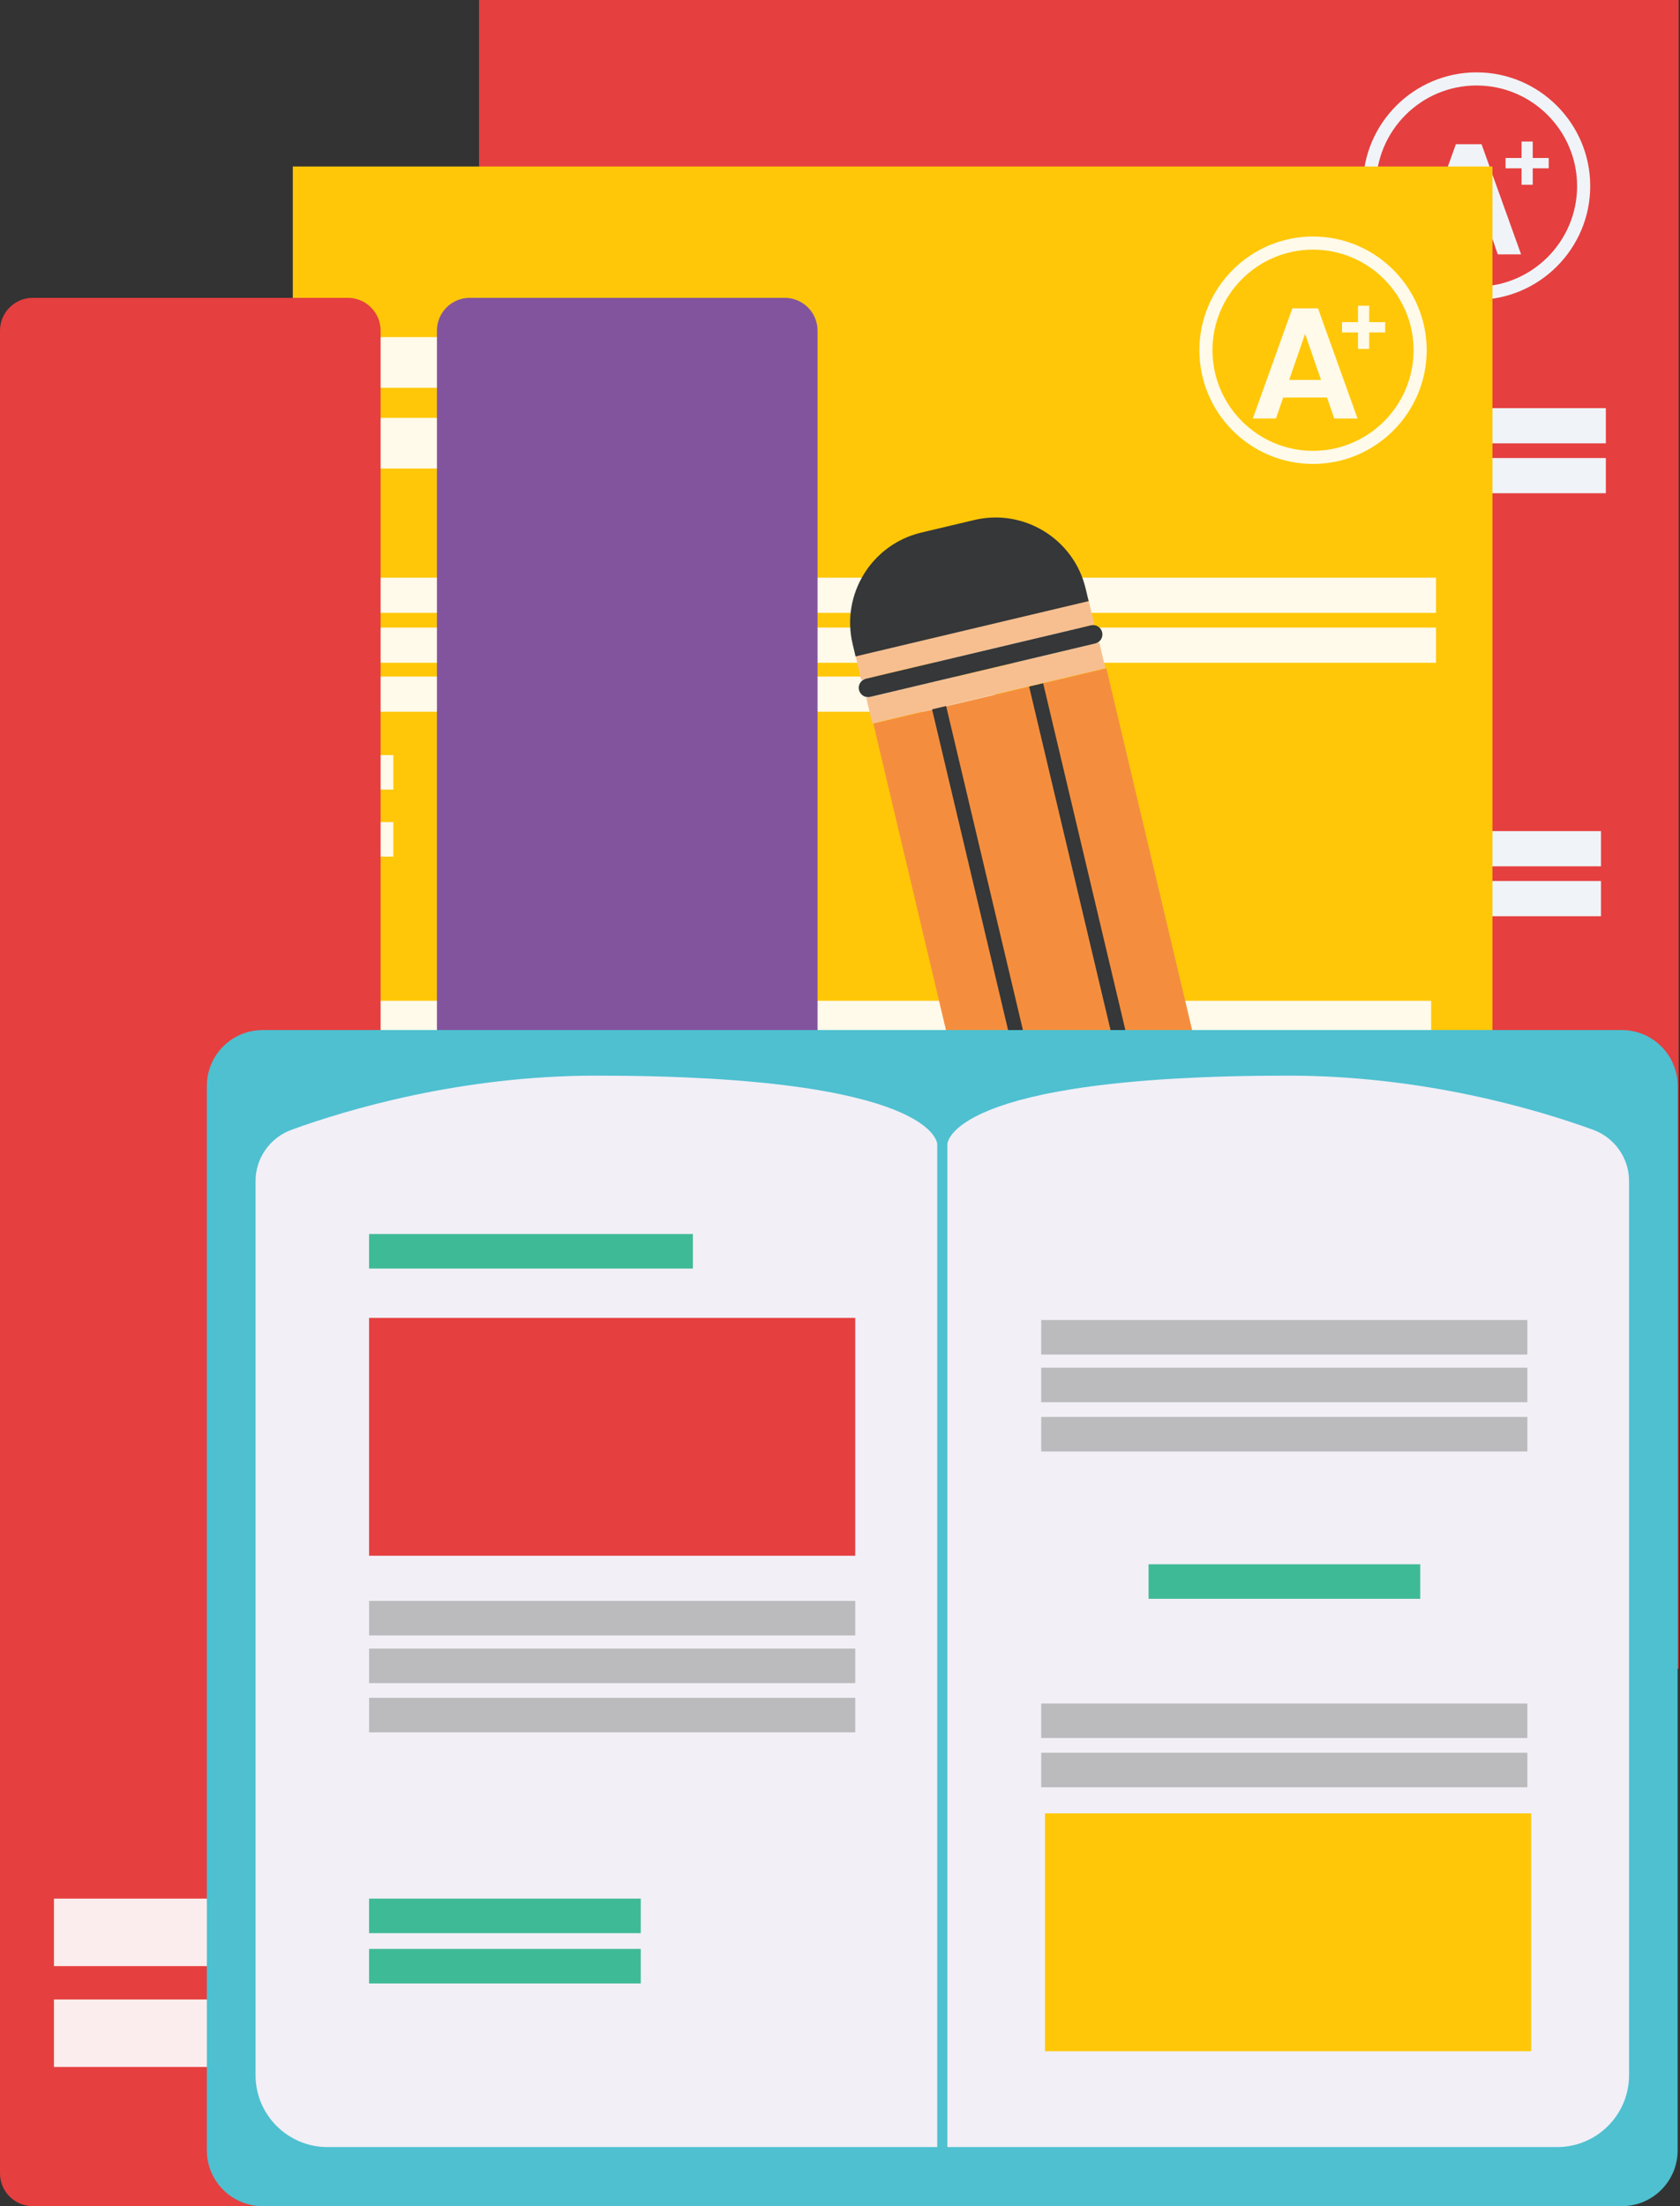 <svg width="128" height="168" viewBox="0 0 128 168" fill="none" xmlns="http://www.w3.org/2000/svg">
<rect x="0" y="0" width="128" height="168" fill="#333333" stroke="none"/>
<g clip-path="url(#clip0_406_132)">
<path d="M127.9 0H36.5V127.07H127.9V0Z" fill="#E53F3F"/>
<path d="M112.5 22.83C107.72 22.83 103.84 18.94 103.84 14.17C103.84 9.4 107.73 5.51 112.5 5.51C117.27 5.51 121.16 9.4 121.16 14.17C121.16 18.94 117.27 22.83 112.5 22.83ZM112.5 6.51C108.27 6.51 104.84 9.95 104.84 14.17C104.84 18.39 108.28 21.83 112.5 21.83C116.72 21.83 120.16 18.39 120.16 14.17C120.16 9.95 116.72 6.51 112.5 6.51Z" fill="#F0F4F8"/>
<path d="M113.564 17.774H110.228L109.676 19.37H107.912L110.924 10.982H112.88L115.892 19.37H114.116L113.564 17.774ZM113.108 16.43L111.896 12.926L110.684 16.43H113.108Z" fill="#F0F4F8"/>
<path d="M117.998 12.817H116.779V14.069H115.928V12.817H114.709V12.03H115.928V10.779H116.779V12.03H117.998V12.817Z" fill="#F0F4F8"/>
<path d="M122.35 31.08H40.28V33.76H122.35V31.08Z" fill="#F0F4F8"/>
<path d="M122.35 34.88H40.28V37.56H122.35V34.88Z" fill="#F0F4F8"/>
<path d="M88.71 38.6H40.28V41.28H88.71V38.6Z" fill="#F0F4F8"/>
<path d="M42.91 44.58H40.28V47.21H42.91V44.58Z" fill="#F0F4F8"/>
<path d="M42.91 49.68H40.28V52.31H42.91V49.68Z" fill="#F0F4F8"/>
<path d="M89.52 44.58H86.89V47.21H89.52V44.58Z" fill="#F0F4F8"/>
<path d="M89.52 49.68H86.89V52.31H89.52V49.68Z" fill="#F0F4F8"/>
<path d="M121.98 63.29H39.91V65.97H121.98V63.29Z" fill="#F0F4F8"/>
<path d="M121.98 67.09H39.91V69.77H121.98V67.09Z" fill="#F0F4F8"/>
<path d="M88.34 70.82H39.91V73.5H88.34V70.82Z" fill="#F0F4F8"/>
<path d="M42.54 76.8H39.91V79.43H42.54V76.8Z" fill="#F0F4F8"/>
<path d="M42.54 81.9H39.91V84.53H42.54V81.9Z" fill="#F0F4F8"/>
<path d="M89.15 76.8H86.52V79.43H89.15V76.8Z" fill="#F0F4F8"/>
<path d="M89.15 81.9H86.52V84.53H89.15V81.9Z" fill="#F0F4F8"/>
<path d="M121.98 94.86H39.91V97.54H121.98V94.86Z" fill="#F0F4F8"/>
<path d="M121.98 98.66H39.91V101.34H121.98V98.66Z" fill="#F0F4F8"/>
<path d="M88.34 102.39H39.91V105.07H88.34V102.39Z" fill="#F0F4F8"/>
<path d="M42.54 108.36H39.91V110.99H42.54V108.36Z" fill="#F0F4F8"/>
<path d="M42.54 113.47H39.91V116.1H42.54V113.47Z" fill="#F0F4F8"/>
<path d="M89.15 108.36H86.52V110.99H89.15V108.36Z" fill="#F0F4F8"/>
<path d="M89.15 113.47H86.52V116.1H89.15V113.47Z" fill="#F0F4F8"/>
<path d="M113.71 12.68H22.31V139.75H113.71V12.68Z" fill="#FFC708"/>
<path d="M59.05 25.67H27.34V29.53H59.05V25.67Z" fill="#FFFAE9"/>
<path d="M109.41 43.99H27.34V46.67H109.41V43.99Z" fill="#FFFAE9"/>
<path d="M109.41 47.79H27.34V50.47H109.41V47.79Z" fill="#FFFAE9"/>
<path d="M75.77 51.52H27.34V54.2H75.77V51.52Z" fill="#FFFAE9"/>
<path d="M45.23 31.82H27.34V35.68H45.23V31.82Z" fill="#FFFAE9"/>
<path d="M29.97 57.5H27.34V60.13H29.97V57.5Z" fill="#FFFAE9"/>
<path d="M29.97 62.6H27.34V65.23H29.97V62.6Z" fill="#FFFAE9"/>
<path d="M76.58 57.5H73.95V60.13H76.58V57.5Z" fill="#FFFAE9"/>
<path d="M76.58 62.6H73.95V65.23H76.58V62.6Z" fill="#FFFAE9"/>
<path d="M109.04 76.21H26.97V78.89H109.04V76.21Z" fill="#FFFAE9"/>
<path d="M109.04 80.01H26.97V82.69H109.04V80.01Z" fill="#FFFAE9"/>
<path d="M75.4 83.74H26.97V86.42H75.4V83.74Z" fill="#FFFAE9"/>
<path d="M29.6 89.71H26.97V92.34H29.6V89.71Z" fill="#FFFAE9"/>
<path d="M29.6 94.82H26.97V97.45H29.6V94.82Z" fill="#FFFAE9"/>
<path d="M76.21 89.71H73.58V92.34H76.21V89.71Z" fill="#FFFAE9"/>
<path d="M76.21 94.82H73.58V97.45H76.21V94.82Z" fill="#FFFAE9"/>
<path d="M109.04 107.78H26.97V110.46H109.04V107.78Z" fill="#FFFAE9"/>
<path d="M109.04 111.57H26.97V114.25H109.04V111.57Z" fill="#FFFAE9"/>
<path d="M75.4 115.3H26.97V117.98H75.4V115.3Z" fill="#FFFAE9"/>
<path d="M29.6 121.28H26.97V123.91H29.6V121.28Z" fill="#FFFAE9"/>
<path d="M29.6 126.38H26.97V129.01H29.6V126.38Z" fill="#FFFAE9"/>
<path d="M76.21 121.28H73.58V123.91H76.21V121.28Z" fill="#FFFAE9"/>
<path d="M76.21 126.38H73.58V129.01H76.21V126.38Z" fill="#FFFAE9"/>
<path d="M100.04 35.33C95.26 35.33 91.38 31.44 91.38 26.67C91.38 21.9 95.27 18.01 100.04 18.01C104.81 18.01 108.7 21.9 108.7 26.67C108.7 31.44 104.81 35.33 100.04 35.33ZM100.04 19.01C95.81 19.01 92.38 22.45 92.38 26.67C92.38 30.89 95.82 34.33 100.04 34.33C104.26 34.33 107.7 30.89 107.7 26.67C107.7 22.45 104.26 19.01 100.04 19.01Z" fill="#FFFAE9"/>
<path d="M101.104 30.274H97.768L97.216 31.87H95.452L98.464 23.482H100.42L103.432 31.87H101.656L101.104 30.274ZM100.648 28.93L99.436 25.426L98.224 28.93H100.648Z" fill="#FFFAE9"/>
<path d="M105.538 25.317H104.319V26.569H103.468V25.317H102.249V24.53H103.468V23.279H104.319V24.53H105.538V25.317Z" fill="#FFFAE9"/>
<path d="M26.5 22.68H2.5C1.119 22.68 0 23.799 0 25.18V165.5C0 166.881 1.119 168 2.5 168H26.5C27.881 168 29 166.881 29 165.5V25.18C29 23.799 27.881 22.68 26.5 22.68Z" fill="#E53F3F"/>
<path d="M59.79 22.68H35.79C34.409 22.68 33.29 23.799 33.29 25.18V165.5C33.29 166.881 34.409 168 35.79 168H59.79C61.171 168 62.29 166.881 62.29 165.5V25.18C62.29 23.799 61.171 22.68 59.79 22.68Z" fill="#83549E"/>
<path d="M84.296 50.888L66.539 55.099L92.514 164.641L110.272 160.43L84.296 50.888Z" fill="#F48E3E"/>
<path d="M71.977 53.304L70.906 53.558L96.882 163.1L97.952 162.846L71.977 53.304Z" fill="#353738"/>
<path d="M79.479 52.026L78.409 52.279L104.384 161.822L105.454 161.568L79.479 52.026Z" fill="#353738"/>
<path d="M83.757 48.929L65.999 53.14L66.463 55.096L84.221 50.885L83.757 48.929Z" fill="#F7BF90"/>
<path d="M82.913 45.603L65.156 49.813L65.62 51.769L83.377 47.558L82.913 45.603Z" fill="#F7BF90"/>
<path d="M83.12 47.62L65.975 51.685C65.594 51.776 65.358 52.159 65.448 52.54C65.539 52.922 65.921 53.158 66.303 53.067L83.448 49.002C83.829 48.911 84.065 48.529 83.975 48.147C83.884 47.766 83.501 47.53 83.12 47.62Z" fill="#353738"/>
<path d="M70.205 40.553L74.233 39.598C78.018 38.701 81.822 41.046 82.719 44.831L82.943 45.775L65.186 49.986L64.962 49.042C64.064 45.257 66.41 41.453 70.195 40.556L70.205 40.553Z" fill="#353738"/>
<path d="M24.89 144.58H4.11V149.72H24.89V144.58Z" fill="#FBEDED"/>
<path d="M24.89 152.26H4.11V157.4H24.89V152.26Z" fill="#FBEDED"/>
<path d="M123.57 78.44H20.01C17.663 78.44 15.76 80.343 15.76 82.69V163.75C15.76 166.097 17.663 168 20.01 168H123.57C125.917 168 127.82 166.097 127.82 163.75V82.69C127.82 80.343 125.917 78.44 123.57 78.44Z" fill="#4EC0D0"/>
<path d="M71.41 163.5H24.95C21.93 163.5 19.47 161.05 19.47 158.02V89.94C19.47 88.19 20.57 86.63 22.22 86.03C26.43 84.5 35.1 81.91 45.44 81.91C71.41 81.91 71.41 87.13 71.41 87.13V163.5Z" fill="#F2EFF7"/>
<path d="M72.17 163.5H118.64C121.66 163.5 124.12 161.05 124.12 158.02V89.94C124.12 88.19 123.02 86.63 121.37 86.03C117.16 84.5 108.49 81.91 98.15 81.91C72.18 81.91 72.18 87.13 72.18 87.13V163.5H72.17Z" fill="#F2EFF7"/>
<path d="M52.79 93.97H28.12V96.6H52.79V93.97Z" fill="#3FBA97"/>
<path d="M65.16 121.91H28.12V124.54H65.16V121.91Z" fill="#BBBBBD"/>
<path d="M65.16 125.54H28.12V128.17H65.16V125.54Z" fill="#BBBBBD"/>
<path d="M65.16 129.29H28.12V131.92H65.16V129.29Z" fill="#BBBBBD"/>
<path d="M116.37 100.52H79.33V103.15H116.37V100.52Z" fill="#BBBBBD"/>
<path d="M116.37 104.15H79.33V106.78H116.37V104.15Z" fill="#BBBBBD"/>
<path d="M116.37 107.9H79.33V110.53H116.37V107.9Z" fill="#BBBBBD"/>
<path d="M116.37 129.72H79.33V132.35H116.37V129.72Z" fill="#BBBBBD"/>
<path d="M116.37 133.47H79.33V136.1H116.37V133.47Z" fill="#BBBBBD"/>
<path d="M48.82 144.58H28.12V147.21H48.82V144.58Z" fill="#3FBA97"/>
<path d="M108.21 119.12H87.51V121.75H108.21V119.12Z" fill="#3FBA97"/>
<path d="M48.82 148.41H28.12V151.04H48.82V148.41Z" fill="#3FBA97"/>
<path d="M65.16 100.36H28.12V118.47H65.16V100.36Z" fill="#E53F3F"/>
<path d="M116.66 138.09H79.62V156.2H116.66V138.09Z" fill="#FFC708"/>
</g>
<defs>
<clipPath id="clip0_406_132">
<rect width="128" height="168" fill="white"/>
</clipPath>
</defs>
</svg>
